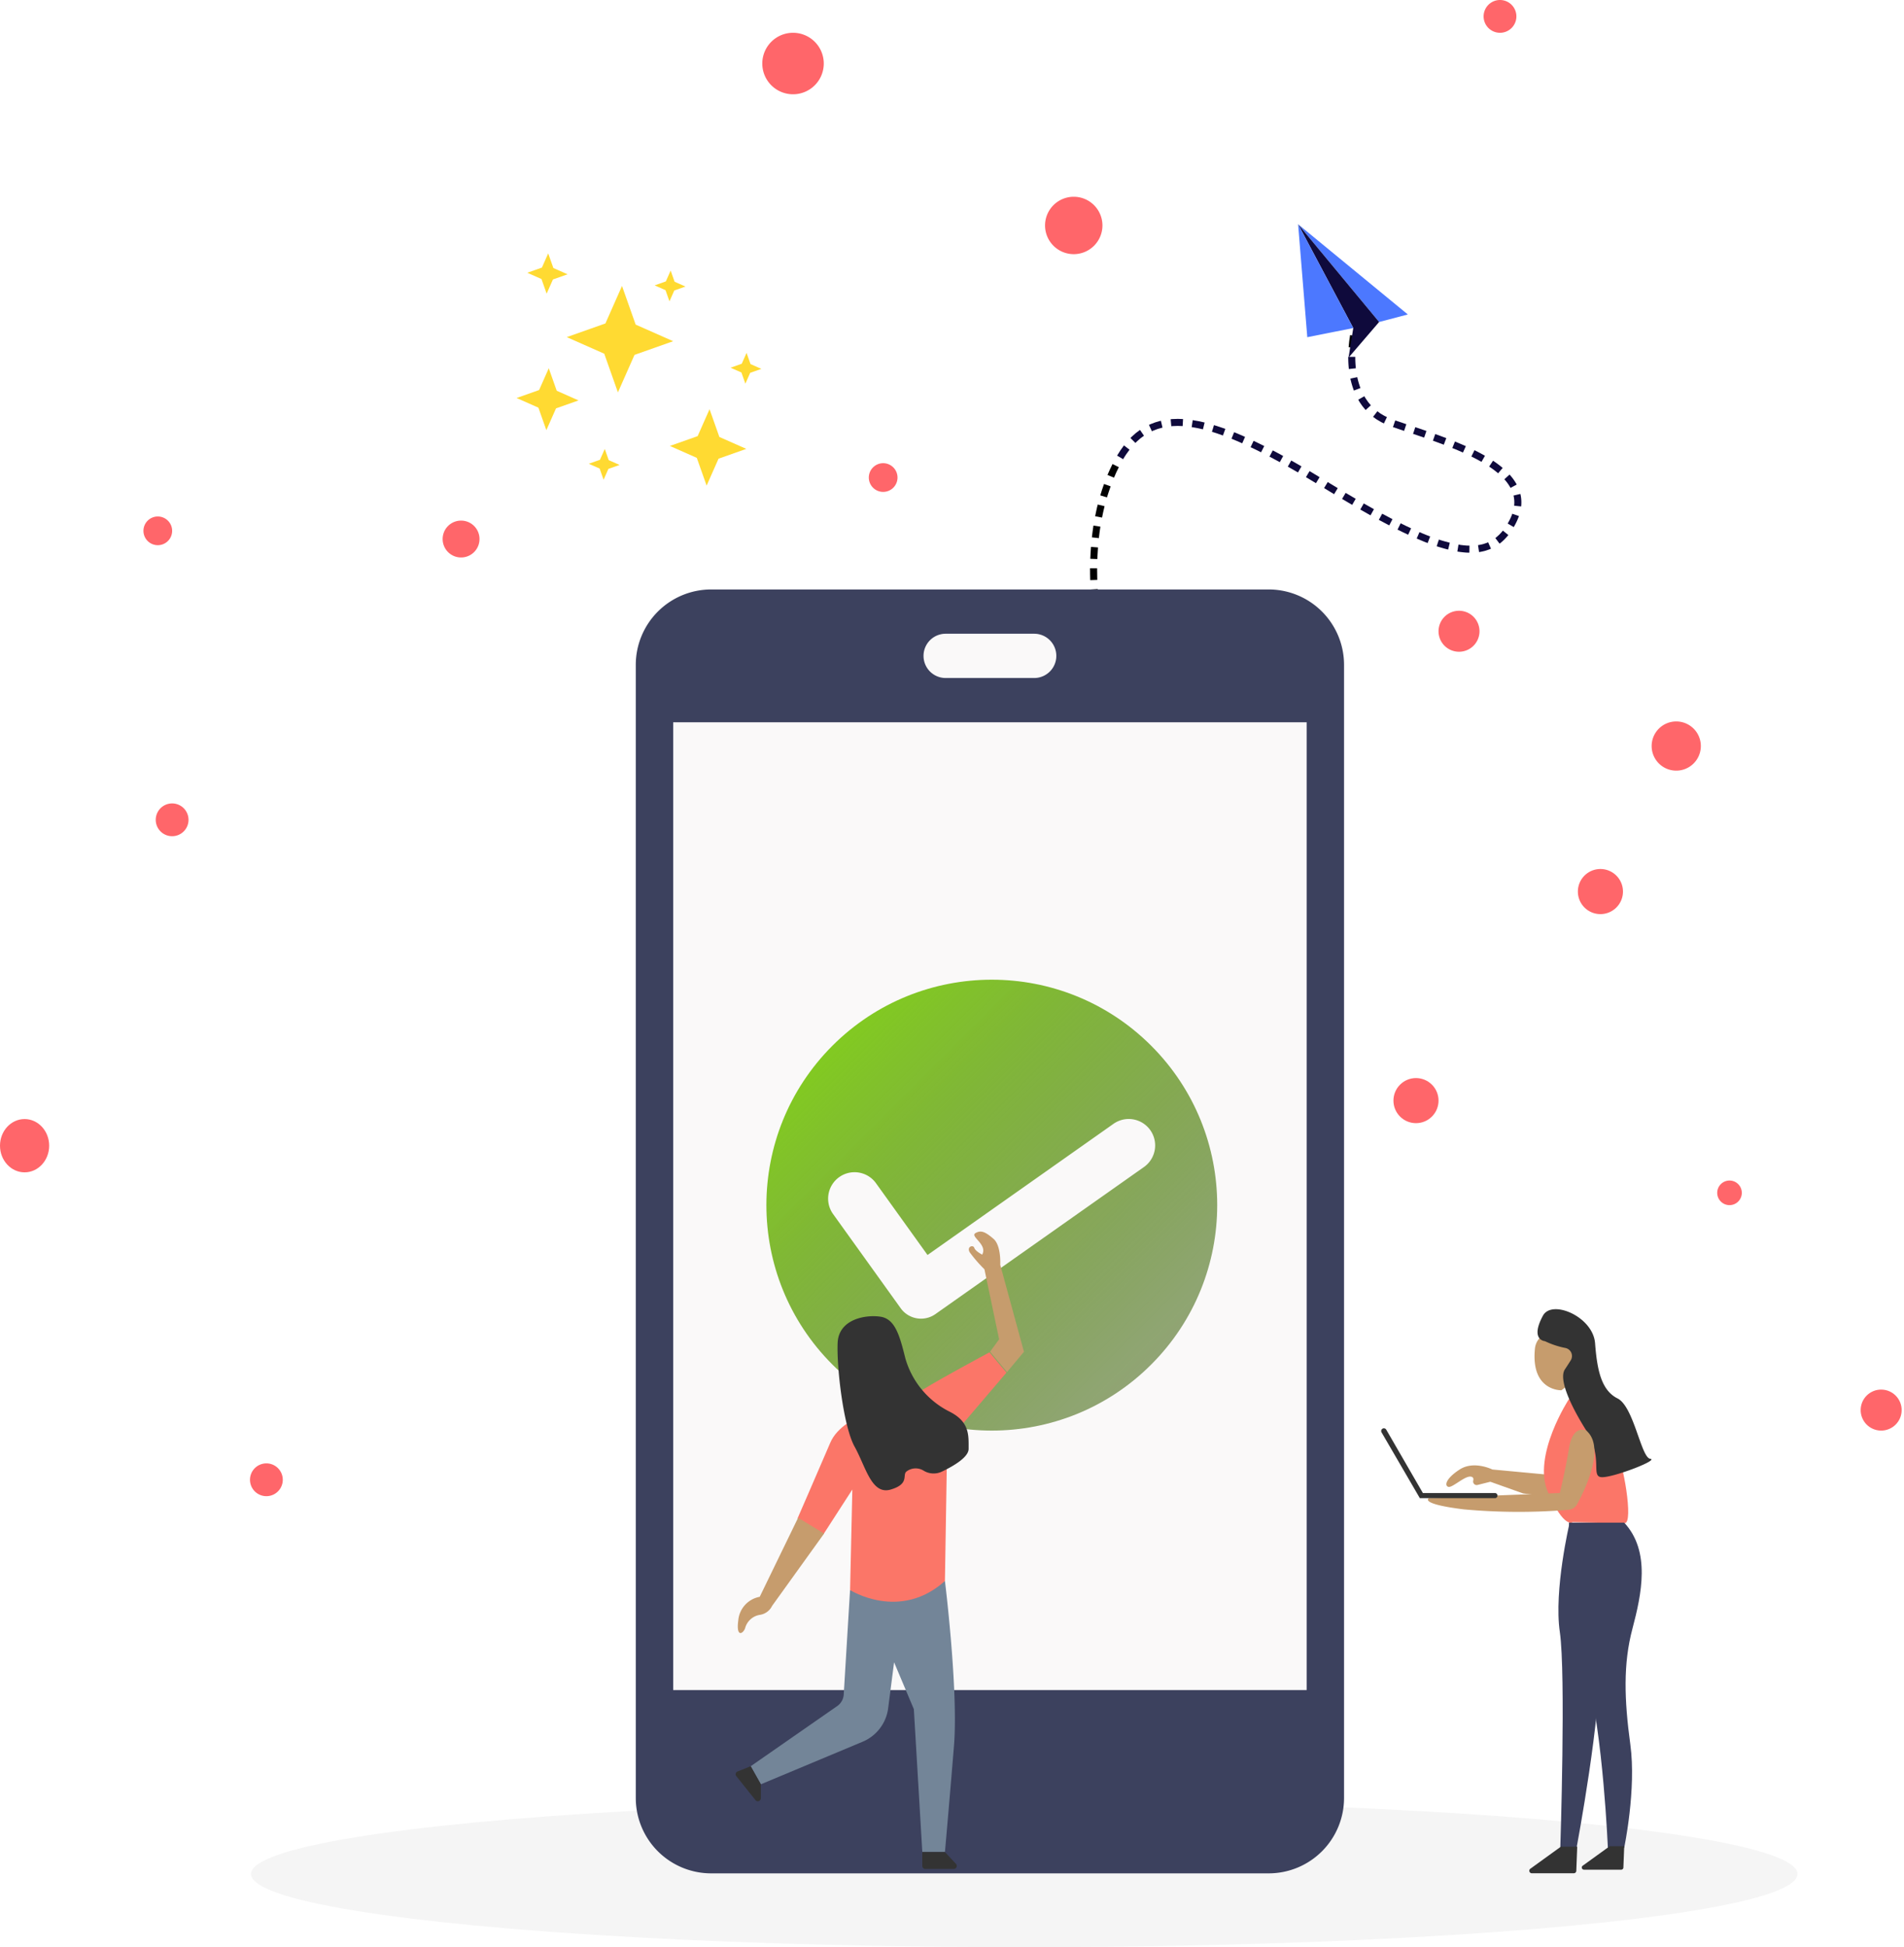 <svg xmlns="http://www.w3.org/2000/svg" xmlns:xlink="http://www.w3.org/1999/xlink" width="227.203" height="232.315" viewBox="0 0 227.203 232.315">
  <defs>
    <linearGradient id="linear-gradient" x1="0.5" x2="0.5" y2="1" gradientUnits="objectBoundingBox">
      <stop offset="0" stop-color="#82ca21"/>
      <stop offset="1" stop-color="#416511" stop-opacity="0.569"/>
    </linearGradient>
  </defs>
  <g id="Group_587" data-name="Group 587" transform="translate(-1853.059 -480.653)">
    <ellipse id="Ellipse_3" data-name="Ellipse 3" cx="92.269" cy="8.734" rx="92.269" ry="8.734" transform="translate(1883.013 695.5)" opacity="0.04"/>
    <g id="Group_580" data-name="Group 580" transform="translate(1979.483 507.407)">
      <g id="Group_578" data-name="Group 578" transform="translate(0 11.773)">
        <g id="Group_551" data-name="Group 551" transform="translate(0 25.811)">
          <g id="Group_550" data-name="Group 550">
            <path id="Path_632" data-name="Path 632" d="M2676.391,908.072l-.029-.193-.021-.152-.036-.286c-.023-.187-.042-.369-.061-.55-.036-.361-.064-.716-.089-1.071-.049-.708-.076-1.41-.085-2.113a39.409,39.409,0,0,1,.169-4.221l8.354.8a31.244,31.244,0,0,0-.132,3.312c.007.554.029,1.109.067,1.654.019.273.041.544.067.808l.042.387.022.182.017.121Z" transform="translate(-2676.067 -899.486)" fill="none"/>
          </g>
          <path id="Path_633" data-name="Path 633" d="M2700.853,906.863l-.838-.031c.02-.474.045-.947.083-1.419l.836.065C2700.9,905.939,2700.872,906.4,2700.853,906.863Z" transform="translate(-2696.335 -904.502)" fill-rule="evenodd"/>
          <path id="Path_634" data-name="Path 634" d="M2700.712,923.386l-.839.028c-.017-.474-.021-.947-.02-1.421l.839.005C2700.692,922.461,2700.7,922.924,2700.712,923.386Z" transform="translate(-2696.2 -918.536)" fill-rule="evenodd"/>
          <path id="Path_635" data-name="Path 635" d="M2701.3,939.549l-.833.1c-.055-.474-.095-.947-.126-1.421l.837-.055C2701.206,938.63,2701.244,939.091,2701.3,939.549Z" transform="translate(-2696.609 -932.227)" fill-rule="evenodd"/>
        </g>
        <g id="Group_553" data-name="Group 553" transform="translate(0.172 17.357)">
          <g id="Group_552" data-name="Group 552">
            <path id="Path_636" data-name="Path 636" d="M2677.189,852.9a34.467,34.467,0,0,1,.666-4.239,28.668,28.668,0,0,1,1.272-4.215l7.821,3.044a23.313,23.313,0,0,0-1.4,6.206Z" transform="translate(-2677.189 -844.451)" fill="none"/>
          </g>
          <path id="Path_637" data-name="Path 637" d="M2708.564,858.153l-.8-.239c.063-.23.142-.455.213-.683s.153-.452.234-.677l.789.285c-.078.217-.158.433-.225.653S2708.625,857.931,2708.564,858.153Z" transform="translate(-2703.064 -854.696)" fill-rule="evenodd"/>
          <path id="Path_638" data-name="Path 638" d="M2704.615,874.083l-.823-.162c.046-.233.091-.466.146-.7s.1-.465.164-.695l.815.2c-.061.223-.107.449-.16.674S2704.66,873.857,2704.615,874.083Z" transform="translate(-2699.705 -868.215)" fill-rule="evenodd"/>
          <path id="Path_639" data-name="Path 639" d="M2702.094,890.3l-.834-.094.087-.706.1-.7.829.131-.1.686Z" transform="translate(-2697.563 -881.98)" fill-rule="evenodd"/>
        </g>
        <g id="Group_555" data-name="Group 555" transform="translate(2.11 9.276)">
          <g id="Group_554" data-name="Group 554">
            <path id="Path_640" data-name="Path 640" d="M2689.8,799.924c.138-.347.274-.695.431-1.038.076-.172.151-.344.23-.516l.249-.511c.154-.333.365-.7.556-1.052.093-.176.212-.357.32-.535s.218-.356.34-.534l.379-.533c.066-.089.123-.176.2-.265l.215-.264.217-.262c.074-.087.142-.174.226-.26q.242-.257.489-.51c.041-.042.081-.084.124-.126l.135-.123.272-.243.275-.24c.092-.08.2-.153.294-.229.2-.149.4-.3.608-.441s.432-.27.651-.4l4.164,7.287a1.609,1.609,0,0,1-.153.093c-.051.034-.1.079-.152.115a.812.812,0,0,0-.079.058c-.026.025-.051.049-.078.072l-.081.07-.041.034c-.014.013-.026.029-.04.043-.053.058-.108.115-.164.17a.8.8,0,0,0-.082.1l-.083.1-.085.1a1.325,1.325,0,0,0-.083.114c-.055.079-.111.157-.168.234s-.109.176-.165.262-.113.17-.165.274l-.16.294c-.027.051-.054.092-.082.152l-.082.169-.165.336c-.053.114-.1.231-.153.346-.106.228-.2.467-.292.7Z" transform="translate(-2689.803 -791.843)" fill="none"/>
          </g>
          <path id="Path_641" data-name="Path 641" d="M2731.833,816.124l-.6-.592.129-.134.139-.125.281-.249a3.4,3.4,0,0,1,.294-.233l.3-.225.474.692-.269.2a2.854,2.854,0,0,0-.263.208l-.252.223-.125.112Z" transform="translate(-2724.873 -811.076)" fill="#0f0a3c" fill-rule="evenodd"/>
          <path id="Path_642" data-name="Path 642" d="M2721.561,828.253l-.721-.429c.13-.206.254-.415.39-.618s.281-.4.43-.6l.664.514c-.136.18-.265.368-.4.552S2721.683,828.06,2721.561,828.253Z" transform="translate(-2716.072 -821.269)" fill="#0f0a3c" fill-rule="evenodd"/>
          <path id="Path_643" data-name="Path 643" d="M2714.156,842.676l-.775-.324.29-.657c.1-.218.208-.431.312-.647l.75.375c-.1.207-.205.412-.3.622Z" transform="translate(-2709.76 -833.489)" fill-rule="evenodd"/>
        </g>
        <g id="Group_557" data-name="Group 557" transform="translate(8.319 7.801)">
          <g id="Group_556" data-name="Group 556">
            <path id="Path_644" data-name="Path 644" d="M2730.224,783.717a11.323,11.323,0,0,1,2.827-1.128c.241-.059.48-.1.722-.149.12-.021.242-.048.36-.063l.354-.042.354-.038c.118-.013.237-.025.349-.027q.344-.015.686-.024c.057,0,.115,0,.17,0l.165,0,.33.011c.218.009.445.012.652.036l.632.063.158.017.151.023.3.047c.2.033.407.061.6.1l.58.121.29.062c.095.022.186.047.279.07l.556.144-2.211,8.1-.357-.092c-.059-.015-.12-.032-.177-.046l-.172-.035-.343-.073c-.114-.024-.219-.034-.329-.053l-.163-.026-.081-.014-.077-.007-.306-.03a2.8,2.8,0,0,0-.289-.015l-.141-.006-.07,0c-.023,0-.043,0-.065,0q-.128.007-.256.009a.612.612,0,0,0-.12.01l-.115.014-.115.01a1.041,1.041,0,0,0-.1.021c-.066.016-.138.023-.2.038a2.959,2.959,0,0,0-.665.264Z" transform="translate(-2730.224 -782.242)" fill="none"/>
          </g>
          <path id="Path_645" data-name="Path 645" d="M2778.774,807.808l.124-.83c.481.067.952.17,1.421.279l-.2.816C2779.674,807.969,2779.226,807.871,2778.774,807.808Z" transform="translate(-2771.316 -803.178)" fill="#0f0a3c" fill-rule="evenodd"/>
          <path id="Path_646" data-name="Path 646" d="M2762.535,806.9l-.074-.836a3.666,3.666,0,0,1,.371-.024l.37-.013c.124-.008.245,0,.369.005l.368.013-.048.838-.34-.012c-.114,0-.227-.013-.34-.005l-.338.012A3.141,3.141,0,0,0,2762.535,806.9Z" transform="translate(-2757.509 -802.376)" fill="#0f0a3c" fill-rule="evenodd"/>
          <path id="Path_647" data-name="Path 647" d="M2745.953,808.716l-.352-.762a3.052,3.052,0,0,1,.348-.148l.353-.136c.119-.042.241-.072.361-.108s.241-.073.363-.1l.191.818c-.11.023-.215.06-.323.089s-.216.058-.321.095l-.312.121A2.484,2.484,0,0,0,2745.953,808.716Z" transform="translate(-2743.239 -803.589)" fill="#0f0a3c" fill-rule="evenodd"/>
        </g>
        <g id="Group_559" data-name="Group 559" transform="translate(16.628 8.499)">
          <g id="Group_558" data-name="Group 558">
            <path id="Path_648" data-name="Path 648" d="M2786.523,786.783a31.837,31.837,0,0,1,4.086,1.45c1.28.546,2.5,1.136,3.687,1.746l-3.844,7.46c-1.047-.538-2.094-1.042-3.126-1.483a23.585,23.585,0,0,0-3.013-1.077Z" transform="translate(-2784.312 -786.783)" fill="none"/>
          </g>
          <path id="Path_649" data-name="Path 649" d="M2824.552,823.786l.359-.759c.428.2.848.411,1.27.621l-.378.749C2825.387,824.19,2824.973,823.98,2824.552,823.786Z" transform="translate(-2818.371 -817.459)" fill="#0f0a3c" fill-rule="evenodd"/>
          <path id="Path_650" data-name="Path 650" d="M2809.705,817.124l.314-.779.656.272c.219.089.433.19.649.285l-.341.767c-.212-.092-.422-.192-.637-.279Z" transform="translate(-2805.804 -811.805)" fill="#0f0a3c" fill-rule="evenodd"/>
          <path id="Path_651" data-name="Path 651" d="M2794.522,811.6l.242-.8c.46.132.907.3,1.357.449l-.287.789C2795.4,811.884,2794.965,811.725,2794.522,811.6Z" transform="translate(-2792.954 -807.107)" fill="#0f0a3c" fill-rule="evenodd"/>
        </g>
        <g id="Group_561" data-name="Group 561" transform="translate(22.768 11.695)">
          <g id="Group_560" data-name="Group 560">
            <path id="Path_652" data-name="Path 652" d="M2828.127,807.588c2.373,1.224,4.616,2.538,6.818,3.879l-4.375,7.162c-2.091-1.274-4.191-2.5-6.288-3.581Z" transform="translate(-2824.283 -807.588)" fill="none"/>
          </g>
          <path id="Path_653" data-name="Path 653" d="M2867.553,847.271l.428-.722.6.359.6.364-.435.718-.6-.362Z" transform="translate(-2860.906 -840.564)" fill="#0f0a3c" fill-rule="evenodd"/>
          <path id="Path_654" data-name="Path 654" d="M2853.446,839.049l.412-.731c.411.227.814.466,1.221.7l-.421.726C2854.254,839.511,2853.853,839.274,2853.446,839.049Z" transform="translate(-2848.966 -833.598)" fill="#0f0a3c" fill-rule="evenodd"/>
          <path id="Path_655" data-name="Path 655" d="M2839.2,831.207l.391-.743c.419.214.828.445,1.242.667l-.4.736C2840.015,831.647,2839.61,831.419,2839.2,831.207Z" transform="translate(-2836.905 -826.95)" fill="#0f0a3c" fill-rule="evenodd"/>
        </g>
        <g id="Group_563" data-name="Group 563" transform="translate(29.056 15.574)">
          <g id="Group_562" data-name="Group 562">
            <path id="Path_656" data-name="Path 656" d="M2869.591,832.84l1.59.964c.528.316,1.055.634,1.583.942s1.056.615,1.584.92,1.055.6,1.582.885l-4.036,7.359c-.578-.314-1.141-.636-1.708-.956s-1.125-.646-1.677-.974-1.107-.656-1.657-.986l-1.634-.992Z" transform="translate(-2865.217 -832.84)" fill="none"/>
          </g>
          <path id="Path_657" data-name="Path 657" d="M2909.747,872.395l.416-.729,1.214.685-.408.734Z" transform="translate(-2902.906 -865.702)" fill="#0f0a3c" fill-rule="evenodd"/>
          <path id="Path_658" data-name="Path 658" d="M2895.6,864.181l.429-.722,1.2.707-.423.725Z" transform="translate(-2890.933 -858.756)" fill="#0f0a3c" fill-rule="evenodd"/>
          <path id="Path_659" data-name="Path 659" d="M2881.629,855.787l.437-.717c.4.241.795.486,1.194.724l-.433.719C2882.426,856.274,2882.029,856.029,2881.629,855.787Z" transform="translate(-2879.108 -851.655)" fill="#0f0a3c" fill-rule="evenodd"/>
        </g>
        <g id="Group_565" data-name="Group 565" transform="translate(35.733 19.285)">
          <g id="Group_564" data-name="Group 564">
            <path id="Path_660" data-name="Path 660" d="M2912.723,857c1.054.577,2.108,1.134,3.15,1.635a33.178,33.178,0,0,0,3.065,1.312l-2.839,7.9a41.331,41.331,0,0,1-3.868-1.648c-1.223-.588-2.393-1.207-3.543-1.837Z" transform="translate(-2908.687 -857.004)" fill="none"/>
          </g>
          <path id="Path_661" data-name="Path 661" d="M2953.58,894.7l.333-.77c.21.1.423.178.635.267l.318.131.321.122-.3.784-.33-.126-.327-.134C2954.014,894.881,2953.794,894.8,2953.58,894.7Z" transform="translate(-2946.684 -888.257)" fill="#0f0a3c" fill-rule="evenodd"/>
          <path id="Path_662" data-name="Path 662" d="M2938.681,887.843l.374-.752.622.306.626.295-.353.761-.638-.3Z" transform="translate(-2934.073 -882.47)" fill="#0f0a3c" fill-rule="evenodd"/>
          <path id="Path_663" data-name="Path 663" d="M2924.164,880.378l.4-.738c.41.216.817.439,1.229.65l-.386.745C2924.989,880.821,2924.578,880.6,2924.164,880.378Z" transform="translate(-2921.787 -876.163)" fill="#0f0a3c" fill-rule="evenodd"/>
        </g>
        <g id="Group_567" data-name="Group 567" transform="translate(43.146 22.232)">
          <g id="Group_566" data-name="Group 566">
            <path id="Path_664" data-name="Path 664" d="M2959.779,876.184c.488.168.974.332,1.419.44l.168.043.084.022.08.016.316.065a1.443,1.443,0,0,0,.15.025l.145.021.145.023c.046.006.087.007.131.011l.129.012a.856.856,0,0,0,.124.009q.111,0,.222.005c.065,0,.122-.011.183-.011.015,0,.032,0,.044,0l.035-.008c.023,0,.046-.008.07-.01a.857.857,0,0,0,.311-.1l4.248,7.238c-.127.075-.255.148-.384.22s-.265.128-.4.189-.268.122-.4.18-.271.1-.407.148-.274.093-.411.137-.271.072-.408.107a7.786,7.786,0,0,1-.808.166l-.4.057-.2.026c-.066.007-.127.01-.191.015-.252.016-.509.033-.758.039s-.481-.006-.721-.013c-.123,0-.232-.013-.347-.022l-.34-.03c-.113-.011-.229-.02-.338-.033l-.322-.047-.321-.049c-.107-.016-.215-.032-.314-.054l-.607-.125-.152-.032-.144-.036-.289-.073c-.776-.193-1.482-.43-2.182-.673Z" transform="translate(-2956.94 -876.184)" fill="none"/>
          </g>
          <path id="Path_665" data-name="Path 665" d="M3001.336,903l-.124-.83a5.273,5.273,0,0,0,.618-.127c.1-.028.2-.066.3-.1l.148-.05c.048-.02.094-.043.141-.065l.338.768c-.056.025-.112.052-.169.076l-.175.06c-.117.038-.233.084-.352.116A6.067,6.067,0,0,1,3001.336,903Z" transform="translate(-2994.411 -897.891)" fill="#0f0a3c" fill-rule="evenodd"/>
          <path id="Path_666" data-name="Path 666" d="M2985.151,904.471l.136-.828c.22.03.439.074.658.086l.329.029c.109.007.217.005.326.009l-.013.839c-.121,0-.242,0-.363-.01l-.36-.032C2985.623,904.55,2985.388,904.5,2985.151,904.471Z" transform="translate(-2980.817 -899.425)" fill="#0f0a3c" fill-rule="evenodd"/>
          <path id="Path_667" data-name="Path 667" d="M2969.09,900.541l.264-.8c.215.078.433.136.65.2s.436.122.654.178l-.2.815c-.23-.059-.461-.115-.687-.187S2969.313,900.621,2969.09,900.541Z" transform="translate(-2967.224 -896.125)" fill="#0f0a3c" fill-rule="evenodd"/>
        </g>
        <g id="Group_569" data-name="Group 569" transform="translate(49.74 18.45)">
          <g id="Group_568" data-name="Group 568">
            <path id="Path_668" data-name="Path 668" d="M2999.866,855.912a1.172,1.172,0,0,0,.3-.273c.034-.05.072-.089.111-.142s.077-.122.119-.18a.3.3,0,0,0,.031-.051l.03-.056.063-.11.032-.055.017-.027.01-.023c.014-.03.029-.059.044-.088a1.857,1.857,0,0,0,.107-.269c.018-.066.024-.1.022-.087s0,0,0,0l7.846-2.983a8.294,8.294,0,0,1,.517,3.7q-.024.234-.054.468c-.022.153-.05.3-.078.45s-.062.288-.1.429-.07.281-.112.412a10.215,10.215,0,0,1-.574,1.487l-.166.334-.042.083-.042.075-.084.15-.17.3-.086.149c-.028.049-.058.1-.092.15-.132.2-.266.4-.4.6s-.308.406-.465.605l-.121.15-.135.15-.274.3a7.755,7.755,0,0,1-.6.573c-.107.093-.206.187-.322.275s-.231.175-.349.26-.233.171-.355.252-.252.154-.378.228Z" transform="translate(-2999.866 -851.567)" fill="none"/>
          </g>
          <path id="Path_669" data-name="Path 669" d="M3029.7,865.782l-.835-.086a3.512,3.512,0,0,0-.074-1.211l.818-.192A4.349,4.349,0,0,1,3029.7,865.782Z" transform="translate(-3024.347 -862.339)" fill="#0f0a3c" fill-rule="evenodd"/>
          <path id="Path_670" data-name="Path 670" d="M3024.964,881.258l-.725-.424a6.337,6.337,0,0,0,.553-1.166l.793.274A7.184,7.184,0,0,1,3024.964,881.258Z" transform="translate(-3020.495 -875.351)" fill="#0f0a3c" fill-rule="evenodd"/>
          <path id="Path_671" data-name="Path 671" d="M3015.157,894.317l-.506-.669.126-.092.117-.105c.077-.071.157-.139.233-.211l.216-.233c.035-.039.073-.076.107-.117l.1-.127.655.524-.113.144c-.038.047-.082.091-.123.136l-.25.269c-.089.085-.182.165-.273.248l-.138.123Z" transform="translate(-3012.38 -886.434)" fill="#0f0a3c" fill-rule="evenodd"/>
        </g>
        <g id="Group_571" data-name="Group 571" transform="translate(47.109 11.41)">
          <g id="Group_570" data-name="Group 570">
            <path id="Path_672" data-name="Path 672" d="M2986.257,815.758s0,0,0,0-.006-.007-.006-.011-.009-.016-.015-.026a.148.148,0,0,1-.008-.017l-.015-.021a1.63,1.63,0,0,0-.176-.228,4.1,4.1,0,0,0-.316-.315c-.13-.114-.277-.235-.44-.357a11.3,11.3,0,0,0-1.152-.74c-.428-.244-.9-.482-1.385-.711l3.564-7.6c.649.3,1.3.635,1.968,1.013a19.648,19.648,0,0,1,2.015,1.3c.34.253.682.53,1.022.832a12.435,12.435,0,0,1,1.015,1.018,9.962,9.962,0,0,1,.962,1.272l.113.178.109.188c.072.126.143.248.21.388s.137.268.2.414.125.288.181.435Z" transform="translate(-2982.744 -805.734)" fill="none"/>
          </g>
          <path id="Path_673" data-name="Path 673" d="M2997.676,830.969l-.417.728c-.393-.225-.8-.438-1.207-.64l.371-.753C2996.846,830.513,2997.265,830.733,2997.676,830.969Z" transform="translate(-2994.008 -826.53)" fill="#0f0a3c" fill-rule="evenodd"/>
          <path id="Path_674" data-name="Path 674" d="M3011.479,839.346l-.543.64a11.3,11.3,0,0,0-1.07-.8l.465-.7A12.2,12.2,0,0,1,3011.479,839.346Z" transform="translate(-3005.699 -833.456)" fill="#0f0a3c" fill-rule="evenodd"/>
          <path id="Path_675" data-name="Path 675" d="M3023.15,850.414l-.739.4a5.423,5.423,0,0,0-.739-1.028l.622-.563A6.272,6.272,0,0,1,3023.15,850.414Z" transform="translate(-3015.692 -842.541)" fill="#0f0a3c" fill-rule="evenodd"/>
        </g>
        <g id="Group_573" data-name="Group 573" transform="translate(40.509 8.565)">
          <g id="Group_572" data-name="Group 572">
            <path id="Path_676" data-name="Path 676" d="M2946.376,797.656c-.979-.459-2.045-.885-3.153-1.292s-2.259-.8-3.447-1.193l2.663-7.959c1.2.4,2.428.814,3.679,1.274s2.525.964,3.822,1.571Z" transform="translate(-2939.776 -787.213)" fill="none"/>
          </g>
          <path id="Path_677" data-name="Path 677" d="M2952.355,812.889l-.273.794-1.322-.448.267-.8Z" transform="translate(-2949.073 -808.564)" fill="#0f0a3c" fill-rule="evenodd"/>
          <path id="Path_678" data-name="Path 678" d="M2967.754,818.255l-.3.785q-.648-.246-1.3-.479l.282-.791Q2967.1,818.006,2967.754,818.255Z" transform="translate(-2962.1 -813.076)" fill="#0f0a3c" fill-rule="evenodd"/>
          <path id="Path_679" data-name="Path 679" d="M2982.864,824.113l-.343.766q-.628-.282-1.271-.54l.315-.778Q2982.218,823.826,2982.864,824.113Z" transform="translate(-2974.879 -817.978)" fill="#0f0a3c" fill-rule="evenodd"/>
        </g>
        <g id="Group_575" data-name="Group 575" transform="translate(32.072 6.606)">
          <g id="Group_574" data-name="Group 574">
            <path id="Path_680" data-name="Path 680" d="M2893.288,784.379l-1.819-.613-.234-.081-.118-.041-.17-.065q-.34-.13-.677-.268c-.225-.1-.451-.214-.674-.325s-.445-.243-.664-.374a10.54,10.54,0,0,1-2.4-2,10.834,10.834,0,0,1-1.677-2.561l7.587-3.589a2.468,2.468,0,0,0,.375.587,2.147,2.147,0,0,0,.487.4,3.186,3.186,0,0,0,.33.175c.068.023.135.049.2.077l.049.022.1.036.212.073,1.754.591Z" transform="translate(-2884.851 -774.461)" fill="none"/>
          </g>
          <path id="Path_681" data-name="Path 681" d="M2909.672,789.473l-.622.563c-.088-.092-.163-.194-.245-.291a3.458,3.458,0,0,1-.232-.3l-.216-.312c-.066-.107-.128-.216-.193-.325l.729-.417c.057.1.112.193.171.288l.19.274a2.807,2.807,0,0,0,.2.264C2909.529,789.3,2909.595,789.393,2909.672,789.473Z" transform="translate(-2904.583 -786.252)" fill="#0f0a3c" fill-rule="evenodd"/>
          <path id="Path_682" data-name="Path 682" d="M2921.358,800.78l-.362.757-.338-.167c-.111-.059-.217-.128-.326-.192l-.162-.1-.081-.049-.077-.056-.307-.224.512-.665.27.2.067.049.071.043.143.086c.1.056.189.118.288.17Z" transform="translate(-2914.352 -796.15)" fill="#0f0a3c" fill-rule="evenodd"/>
          <path id="Path_683" data-name="Path 683" d="M2936.731,807.635l-.267.8-1.33-.451.273-.793Z" transform="translate(-2927.41 -802.16)" fill="#0f0a3c" fill-rule="evenodd"/>
        </g>
        <g id="Group_577" data-name="Group 577" transform="translate(30.805)">
          <g id="Group_576" data-name="Group 576">
            <path id="Path_684" data-name="Path 684" d="M2877.871,741.652a12.646,12.646,0,0,1-.9-2.668,15.544,15.544,0,0,1-.341-2.563,18.261,18.261,0,0,1,.042-2.439c.032-.4.077-.8.135-1.2.014-.1.029-.2.046-.3s.033-.2.052-.307.039-.21.061-.318l.036-.171.021-.1.031-.133,8.149,2.005.006-.026,0,.007,0,.019-.012.06-.027.145c-.01.05-.018.1-.027.158s-.017.108-.025.164c-.032.221-.058.45-.076.677a9.821,9.821,0,0,0-.024,1.328,5.629,5.629,0,0,0,.448,2.069Z" transform="translate(-2876.604 -731.458)" fill="none"/>
          </g>
          <path id="Path_685" data-name="Path 685" d="M2901.53,742.442l-.837-.065q.056-.723.177-1.44l.827.143C2901.621,741.531,2901.565,741.986,2901.53,742.442Z" transform="translate(-2896.993 -739.482)" fill-rule="evenodd"/>
          <path id="Path_686" data-name="Path 686" d="M2901.308,759.168l-.835.09a13,13,0,0,1-.075-1.456h.839A12.236,12.236,0,0,0,2901.308,759.168Z" transform="translate(-2896.743 -753.755)" fill="#0f0a3c" fill-rule="evenodd"/>
          <path id="Path_687" data-name="Path 687" d="M2903.26,774.885l-.783.3a10.26,10.26,0,0,1-.417-1.424l.821-.174A9.343,9.343,0,0,0,2903.26,774.885Z" transform="translate(-2898.149 -767.116)" fill="#0f0a3c" fill-rule="evenodd"/>
        </g>
      </g>
      <g id="Group_579" data-name="Group 579" transform="translate(28.479)">
        <path id="Path_688" data-name="Path 688" d="M2874.555,665.583l-3.426.9-9.666-11.662Z" transform="translate(-2861.463 -654.819)" fill="#4c78ff"/>
        <path id="Path_689" data-name="Path 689" d="M2867.482,670.731l3.647-4.25-9.666-11.662,6.582,12.384Z" transform="translate(-2861.463 -654.819)" fill="#0f0a3c"/>
        <path id="Path_690" data-name="Path 690" d="M2862.558,668.295l5.486-1.092-6.582-12.383Z" transform="translate(-2861.463 -654.819)" fill="#4c78ff"/>
      </g>
    </g>
    <g id="Group_581" data-name="Group 581" transform="translate(1928.93 550.981)">
      <path id="Path_691" data-name="Path 691" d="M2355.966,1091.66h66.527a8.994,8.994,0,0,0,8.993-8.993V947.475a8.995,8.995,0,0,0-8.993-8.993h-66.524a9,9,0,0,0-9,8.993v135.19A8.995,8.995,0,0,0,2355.966,1091.66Z" transform="translate(-2346.973 -938.482)" fill="#3c415e"/>
      <rect id="Rectangle_33" data-name="Rectangle 33" width="75.59" height="115.464" transform="translate(4.461 15.846)" fill="#faf9f9"/>
      <path id="Path_692" data-name="Path 692" d="M2573.119,978.149h10.564a2.641,2.641,0,1,0,0-5.282h-10.564a2.641,2.641,0,0,0,0,5.282Z" transform="translate(-2536.145 -967.585)" fill="#faf9f9"/>
    </g>
    <g id="Group_583" data-name="Group 583" transform="translate(1933.371 586.396)">
      <circle id="Ellipse_4" data-name="Ellipse 4" cx="26.898" cy="26.898" r="26.898" transform="translate(0 38.04) rotate(-45)" fill="url(#linear-gradient)"/>
      <g id="Group_582" data-name="Group 582" transform="translate(18.507 27.761)">
        <path id="Path_693" data-name="Path 693" d="M2505.02,1372.327l-8.069-11.238a3.153,3.153,0,0,1,.722-4.4h0a3.153,3.153,0,0,1,4.4.722l6.147,8.562,22.193-15.649a3.153,3.153,0,0,1,4.394.76h0a3.153,3.153,0,0,1-.76,4.394l-24.886,17.548A2.983,2.983,0,0,1,2505.02,1372.327Z" transform="translate(-2496.359 -1349.747)" fill="#faf9f9"/>
      </g>
    </g>
    <g id="Group_584" data-name="Group 584" transform="translate(1940.844 627.594)">
      <path id="Path_694" data-name="Path 694" d="M2459.4,1708.581s1.617,13.069,1.078,19.671-1.078,12.665-1.078,12.665H2456.7l-1.01-17.044-2.358-5.592-.707,5.477a5.028,5.028,0,0,1-3.047,4l-12.145,5.079-1.212-2.156,10.326-7.178a1.816,1.816,0,0,0,.775-1.379l.755-12.461Z" transform="translate(-2434.426 -1666.897)" fill="#738598"/>
      <path id="Path_695" data-name="Path 695" d="M2497.547,1533.392l-2.021-2.425s-7.545,4.042-8.757,4.985-8.624,2.021-10.24,5.794-3.907,9.027-3.907,9.027l3.1,1.886,3.436-5.322-.27,11.992s5.929,3.773,11.318-1.078l.27-16.572Z" transform="translate(-2465.234 -1516.567)" fill="#fb7668"/>
      <path id="Path_696" data-name="Path 696" d="M2610.209,1453.98l2.021-2.425-2.829-10.375s.135-2.29-.808-3.1-1.482-1.078-2.156-.674,1.482,1.347.809,2.56c0,0-.809-.4-.943-.808s-.943-.135-.539.539a16.741,16.741,0,0,0,1.751,2.021l1.752,8.353-1.078,1.482Z" transform="translate(-2577.828 -1437.222)" fill="#c69c6d"/>
      <path id="Path_697" data-name="Path 697" d="M2436.514,1661.349l-6.2,8.623a1.941,1.941,0,0,1-1.482,1.078,2.174,2.174,0,0,0-1.751,1.617c-.27.674-1.078,1.078-.809-.943a3.129,3.129,0,0,1,2.56-2.829l4.581-9.432Z" transform="translate(-2425.96 -1625.324)" fill="#c69c6d"/>
      <path id="Path_698" data-name="Path 698" d="M2513.906,1521.342a2.289,2.289,0,0,0,2.245.116c1.373-.658,3.157-1.7,3.157-2.7,0-1.617.134-3.234-2.29-4.446a10.27,10.27,0,0,1-5.255-6.333c-.673-2.695-1.212-4.716-2.964-4.985s-4.985.27-5.12,3.1.673,9.97,2.021,12.4,2.021,5.794,4.312,5.12,1.347-1.752,1.886-2.156A1.8,1.8,0,0,1,2513.906,1521.342Z" transform="translate(-2491.508 -1492.841)" fill="#333"/>
      <path id="Path_699" data-name="Path 699" d="M2572.237,1919.088l1.318,1.412a.362.362,0,0,1-.264.609H2569.9a.362.362,0,0,1-.362-.362v-1.659Z" transform="translate(-2547.266 -1845.067)" fill="#333"/>
      <path id="Path_700" data-name="Path 700" d="M2427.539,1854.583v1.664a.362.362,0,0,1-.645.226l-2.285-2.856a.362.362,0,0,1,.148-.562l1.568-.627Z" transform="translate(-2424.53 -1788.646)" fill="#333"/>
    </g>
    <g id="Group_585" data-name="Group 585" transform="translate(2017.871 636.851)">
      <path id="Path_701" data-name="Path 701" d="M2991.238,1620.144l-9.147-.854s-2.2-1.1-3.9,0-1.829,1.952-1.342,2.073,1.951-1.341,2.683-1.22c.288.048.331.246.276.47a.425.425,0,0,0,.51.523l1.531-.383,3.9,1.391,4.39.561Z" transform="translate(-2968.82 -1600.166)" fill="#c69c6d"/>
      <path id="Path_702" data-name="Path 702" d="M3055.424,1567.059s-4.466,6.79-2.514,11.18,2.927,3.537,2.927,3.537,5.123.122,6.22.122-.244-7.561-.976-8.415S3055.424,1567.059,3055.424,1567.059Z" transform="translate(-3032.992 -1556.371)" fill="#fb7668"/>
      <path id="Path_703" data-name="Path 703" d="M3048.31,1522.238s-3.659.111-3.154-4.953a2.19,2.19,0,0,1,1.17-1.748,2.238,2.238,0,0,1,1.984-.007c1.951.854,3.049,1.829,2.927,3.293S3048.31,1522.238,3048.31,1522.238Z" transform="translate(-3026.807 -1512.565)" fill="#c69c6d"/>
      <path id="Path_704" data-name="Path 704" d="M3048.34,1501.3s-1.83-.122-.244-3.049c1.071-1.978,5.976.122,6.22,3.293s.732,5.61,2.683,6.586,2.805,7.074,3.9,7.2-4.268,2.195-5.732,2.195.183-2.256-1.89-5.549-3.293-6.22-2.561-7.318c.239-.358.478-.729.691-1.067a.978.978,0,0,0-.622-1.48A10.041,10.041,0,0,1,3048.34,1501.3Z" transform="translate(-3028.789 -1497.482)" fill="#333"/>
      <path id="Path_705" data-name="Path 705" d="M3063.892,1702.321h1.952s3.049-16.221,2.683-22.44,1-16.175,1-16.175l-4.536-.046s-1.891,7.988-1.159,12.989S3063.892,1702.321,3063.892,1702.321Z" transform="translate(-3042.511 -1638.133)" fill="#3c415e"/>
      <path id="Path_706" data-name="Path 706" d="M3076.538,1702.046h1.952s1.463-6.952.731-12.318-.854-9.635.244-13.781,2.2-9.269-.975-12.684H3071.9s.183,10.915,2.134,18.111S3076.538,1702.046,3076.538,1702.046Z" transform="translate(-3049.487 -1637.797)" fill="#3c415e"/>
      <path id="Path_707" data-name="Path 707" d="M3044.778,1914.943l-3.647,2.634a.3.3,0,0,0,.174.537h5.017a.3.3,0,0,0,.3-.285l.111-2.886Z" transform="translate(-3023.336 -1850.816)" fill="#333"/>
      <path id="Path_708" data-name="Path 708" d="M3085.163,1914.546l-3.226,2.33a.262.262,0,0,0,.154.475h4.438a.262.262,0,0,0,.262-.252l.1-2.553Z" transform="translate(-3057.885 -1850.48)" fill="#333"/>
      <path id="Path_709" data-name="Path 709" d="M2981.191,1591.17s-1.586-.854-2.073,2.073-1.1,5.366-1.1,5.366l-15.61.61s-1.281.671,4.146,1.342a72.442,72.442,0,0,0,12.5.054,1.272,1.272,0,0,0,1.021-.656C2981.028,1598.217,2983.494,1593.173,2981.191,1591.17Z" transform="translate(-2956.699 -1576.68)" fill="#c69c6d"/>
      <path id="Path_710" data-name="Path 710" d="M2939.849,1597.984h0a.3.3,0,0,0-.3-.3h-8.6l-4.372-7.562a.325.325,0,0,0-.4-.139h0a.324.324,0,0,0-.159.464l4.567,7.847h8.964A.3.3,0,0,0,2939.849,1597.984Z" transform="translate(-2925.969 -1575.75)" fill="#333"/>
    </g>
    <g id="Group_586" data-name="Group 586" transform="translate(1914.701 510.885)">
      <path id="Path_711" data-name="Path 711" d="M2297.809,710.83l1.631,4.613,1.98-4.474,4.613-1.631-4.474-1.98-1.631-4.613-1.98,4.474-4.613,1.631Z" transform="translate(-2287.346 -698.861)" fill="#ffda32"/>
      <path id="Path_712" data-name="Path 712" d="M2256.949,771.343l.949,2.685,1.153-2.6,2.685-.949-2.6-1.153-.95-2.685-1.153,2.6-2.685.949Z" transform="translate(-2254.344 -752.938)" fill="#ffda32"/>
      <path id="Path_713" data-name="Path 713" d="M2264.363,680.52l.617,1.745.75-1.693,1.745-.617-1.693-.749-.617-1.745-.749,1.693-1.745.617Z" transform="translate(-2261.391 -677.461)" fill="#ffda32"/>
      <path id="Path_714" data-name="Path 714" d="M2362.9,693.125l.472,1.335.573-1.295,1.335-.472-1.295-.573-.472-1.335-.573,1.295-1.335.472Z" transform="translate(-2345.127 -688.738)" fill="#ffda32"/>
      <path id="Path_715" data-name="Path 715" d="M2311.737,831.686l.472,1.335.573-1.295,1.335-.472-1.295-.573-.472-1.335-.573,1.295-1.335.472Z" transform="translate(-2301.825 -806.015)" fill="#ffda32"/>
      <path id="Path_716" data-name="Path 716" d="M2421.876,757.076l.472,1.335.573-1.295,1.335-.472-1.295-.573-.472-1.335-.573,1.295-1.335.472Z" transform="translate(-2395.045 -742.866)" fill="#ffda32"/>
      <path id="Path_717" data-name="Path 717" d="M2376.651,804.288l1.171,3.311,1.422-3.212,3.311-1.171-3.212-1.422-1.171-3.311-1.421,3.212-3.312,1.171Z" transform="translate(-2355.144 -779.893)" fill="#ffda32"/>
    </g>
    <path id="Path_718" data-name="Path 718" d="M2664.9,636.894a3.424,3.424,0,1,0,3.424-3.423A3.424,3.424,0,0,0,2664.9,636.894Z" transform="translate(-687.136 -129.343)" fill="#ff666a"/>
    <path id="Path_719" data-name="Path 719" d="M2970.54,957.47a2.445,2.445,0,1,0,2.445-2.445A2.445,2.445,0,0,0,2970.54,957.47Z" transform="translate(-945.823 -401.503)" fill="#ff666a"/>
    <path id="Path_720" data-name="Path 720" d="M2528,842.123a1.712,1.712,0,1,0,1.711-1.712A1.712,1.712,0,0,0,2528,842.123Z" transform="translate(-571.266 -304.495)" fill="#ff666a"/>
    <circle id="Ellipse_5" data-name="Ellipse 5" cx="2.201" cy="2.201" r="2.201" transform="translate(1905.759 542.888) rotate(-3.17)" fill="#ff666a"/>
    <path id="Path_721" data-name="Path 721" d="M3136.093,1043.919a2.935,2.935,0,1,0,2.934-2.934A2.934,2.934,0,0,0,3136.093,1043.919Z" transform="translate(-1085.944 -474.258)" fill="#ff666a"/>
    <path id="Path_722" data-name="Path 722" d="M3078.786,1158.288a2.69,2.69,0,1,0,2.69-2.69A2.69,2.69,0,0,0,3078.786,1158.288Z" transform="translate(-1037.44 -571.265)" fill="#ff666a"/>
    <circle id="Ellipse_6" data-name="Ellipse 6" cx="2.69" cy="2.69" r="2.69" transform="translate(2018.224 611.965) rotate(-45)" fill="#ff666a"/>
    <path id="Path_723" data-name="Path 723" d="M3187.032,1399.027a1.467,1.467,0,1,0,1.467-1.467A1.467,1.467,0,0,0,3187.032,1399.027Z" transform="translate(-1129.058 -776.059)" fill="#ff666a"/>
    <circle id="Ellipse_7" data-name="Ellipse 7" cx="2.445" cy="2.445" r="2.445" transform="matrix(0.122, -0.993, 0.993, 0.122, 2074.81, 651.017)" fill="#ff666a"/>
    <path id="Path_724" data-name="Path 724" d="M2047.265,1619.192a1.956,1.956,0,1,0,1.957-1.956A1.956,1.956,0,0,0,2047.265,1619.192Z" transform="translate(-164.374 -961.99)" fill="#ff666a"/>
    <ellipse id="Ellipse_8" data-name="Ellipse 8" cx="2.934" cy="3.179" rx="2.934" ry="3.179" transform="translate(1853.059 614.165)" fill="#ff666a"/>
    <path id="Path_725" data-name="Path 725" d="M1974.04,1106.615a1.956,1.956,0,1,0,1.956-1.956A1.956,1.956,0,0,0,1974.04,1106.615Z" transform="translate(-102.397 -528.151)" fill="#ff666a"/>
    <path id="Path_726" data-name="Path 726" d="M1964.489,883.512a1.712,1.712,0,1,0,1.712-1.712A1.712,1.712,0,0,0,1964.489,883.512Z" transform="translate(-94.313 -339.526)" fill="#ff666a"/>
    <path id="Path_727" data-name="Path 727" d="M2445.228,509.79a3.668,3.668,0,1,0,3.668-3.668A3.668,3.668,0,0,0,2445.228,509.79Z" transform="translate(-501.205 -21.557)" fill="#ff666a"/>
    <path id="Path_728" data-name="Path 728" d="M3005.561,482.609a1.956,1.956,0,1,0,1.956-1.956A1.956,1.956,0,0,0,3005.561,482.609Z" transform="translate(-975.464 0)" fill="#ff666a"/>
  </g>
</svg>
